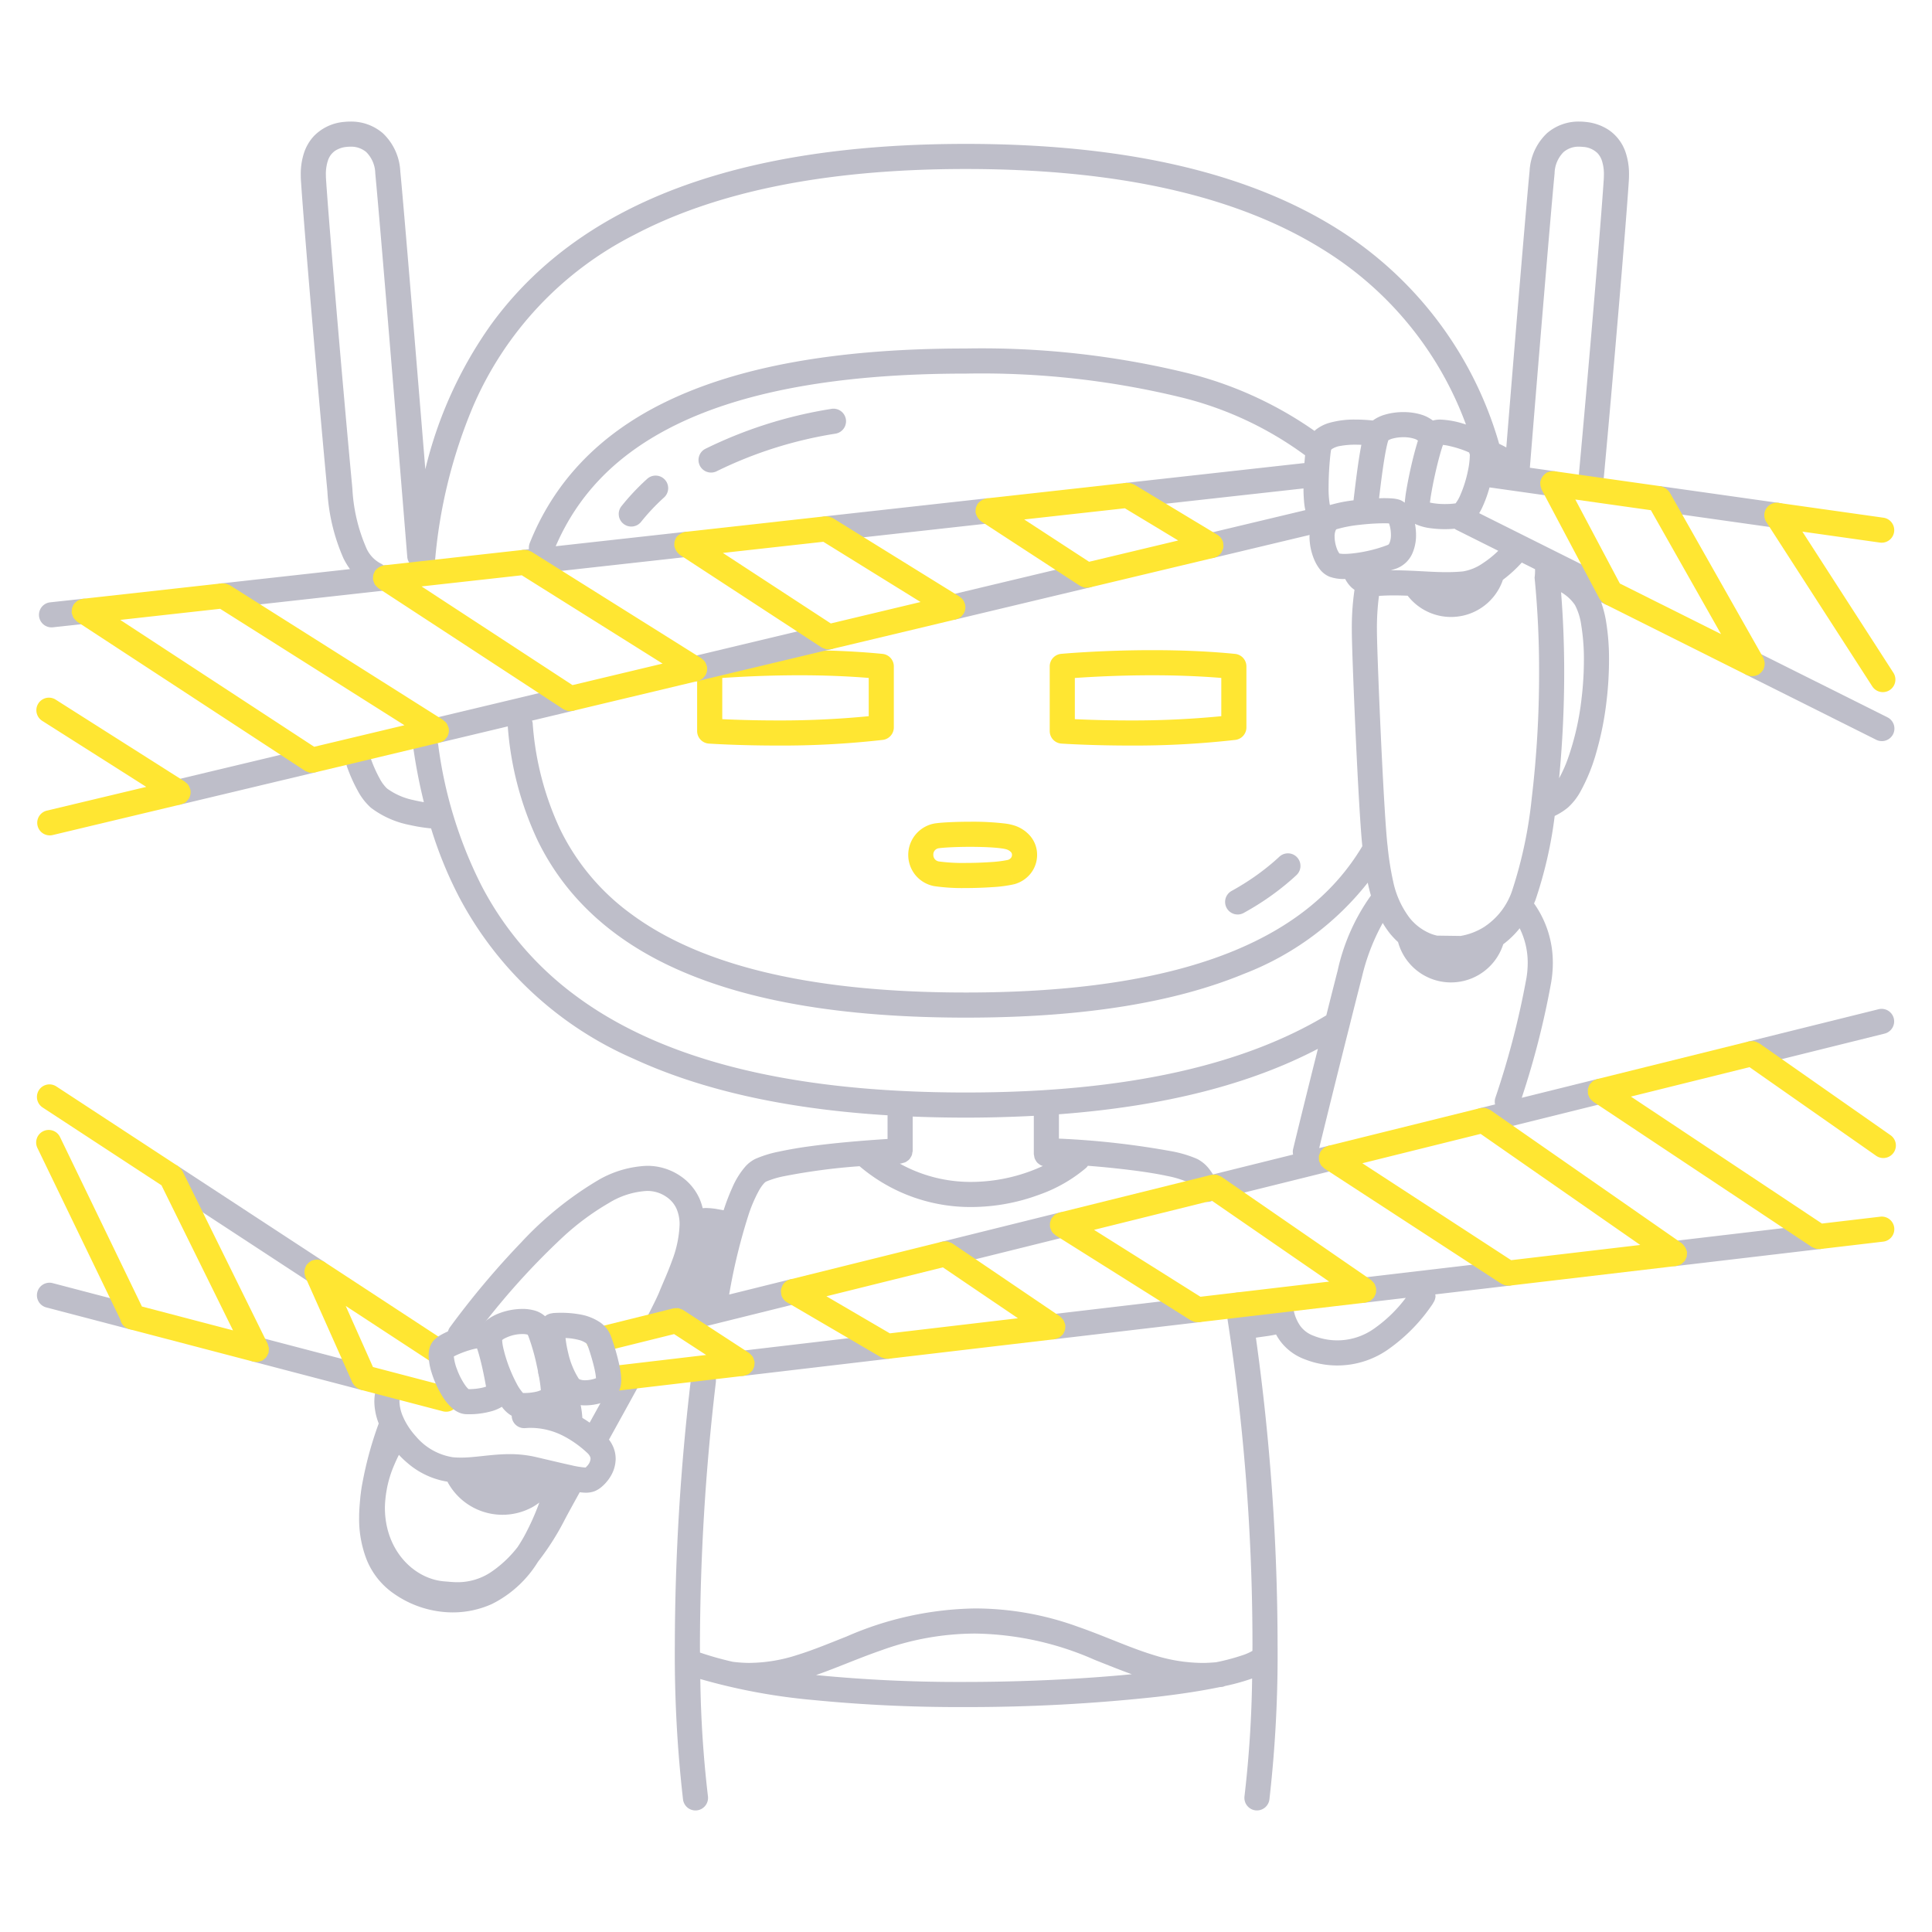 <svg xmlns="http://www.w3.org/2000/svg" width="200" height="200" fill="none"><path fill="#FFE632" d="M91.358 67.691c-2.911-.291-5.88-.387-8.547-.387-5.316 0-9.438.381-9.464.383a1.301 1.301 0 0 0-1.18 1.295v6.697a1.302 1.302 0 0 0 1.212 1.297c.02.001 2.994.203 7.084.203a92.32 92.32 0 0 0 10.924-.586 1.302 1.302 0 0 0 1.142-1.29v-6.318a1.301 1.301 0 0 0-1.17-1.294ZM75.5 74.481l-.732-.033v-4.264c1.566-.11 4.544-.28 8.044-.28 2.243 0 4.695.078 7.118.276v3.96a94.052 94.052 0 0 1-9.466.44 124.6 124.6 0 0 1-4.963-.1Z"/><path fill="#BEBEC9" d="m38.39 83.612-.002-.002-.003-.002.005.004Z"/><path fill="#BEBEC9" d="M166.567 13.474a5.203 5.203 0 0 0-2.408-.85 6.034 6.034 0 0 0-.675-.039 4.99 4.99 0 0 0-3.348 1.211 5.801 5.801 0 0 0-1.794 3.914c-.381 3.905-1.571 18.263-2.41 28.612a9.818 9.818 0 0 0-.74-.379 38.929 38.929 0 0 0-16.773-22.265c-8.919-5.592-21.367-8.781-38.433-8.782-10.217 0-18.772 1.142-25.914 3.258-10.71 3.165-18.247 8.56-23.26 15.475a43.182 43.182 0 0 0-6.782 14.948c-.848-10.385-2.19-26.68-2.593-30.864a5.792 5.792 0 0 0-1.803-3.92 5.018 5.018 0 0 0-3.356-1.208c-.223 0-.445.012-.667.036a4.924 4.924 0 0 0-3.115 1.463 4.722 4.722 0 0 0-1.016 1.72 7.005 7.005 0 0 0-.345 2.276c0 .215.007.436.022.664.325 4.945 1.818 22.396 2.732 32.073.13 2.405.693 4.768 1.663 6.973.193.394.42.77.677 1.124l-13.273 1.475a1.301 1.301 0 1 0 .288 2.584l16.8-1.867a1.3 1.3 0 0 0-.288-2.584l-.053.006a1.242 1.242 0 0 0-.247-.172 3.292 3.292 0 0 1-1.578-1.728 17.596 17.596 0 0 1-1.4-6.056c-.912-9.643-2.407-27.128-2.726-31.999a7.434 7.434 0 0 1-.017-.493c-.011-.486.058-.97.204-1.434.125-.416.386-.779.74-1.03a2.629 2.629 0 0 1 1.217-.41c.127-.014.254-.021.382-.021a2.422 2.422 0 0 1 1.637.558c.587.59.922 1.387.934 2.22.3 3.097 1.129 13.04 1.882 22.19a14286.65 14286.65 0 0 1 1.432 17.528c.027.263.137.511.312.709a1.291 1.291 0 0 0 2.545-.17 52.614 52.614 0 0 1 3.964-16.175 35.77 35.77 0 0 1 16.625-17.71c8.17-4.31 19.339-6.84 34.377-6.84 16.753 0 28.695 3.14 37.052 8.386a35.742 35.742 0 0 1 14.716 18.063c-.107-.033-.213-.068-.323-.1a9.027 9.027 0 0 0-2.329-.409 2.84 2.84 0 0 0-.691.077c-.025.006-.054.016-.08.024a3.764 3.764 0 0 0-1.084-.578 6.232 6.232 0 0 0-1.97-.298 6.776 6.776 0 0 0-1.885.257 3.995 3.995 0 0 0-1.278.614 16.826 16.826 0 0 0-1.781-.097 9.525 9.525 0 0 0-2.76.35 4.043 4.043 0 0 0-1.371.71c-.042.034-.08.077-.121.114a39.43 39.43 0 0 0-13.344-6.034 89.756 89.756 0 0 0-22.751-2.498c-13.763.002-23.799 1.992-31.064 5.523-7.264 3.522-11.714 8.656-14.093 14.645a1.267 1.267 0 0 0-.07.61l-.582.065a1.3 1.3 0 1 0 .287 2.584l16.769-1.863a1.3 1.3 0 1 0-.287-2.584l-13.421 1.491c2.227-5.138 6.06-9.447 12.535-12.61 6.75-3.289 16.41-5.264 29.926-5.261 7.435-.141 14.857.67 22.087 2.411a36.1 36.1 0 0 1 13.031 6.046c-.024.247-.047.512-.069.802l-18.44 2.049a1.298 1.298 0 0 0-1.138 1.434 1.3 1.3 0 0 0 1.425 1.15l18.057-2.006c-.004.578.029 1.156.096 1.73.025.177.057.347.097.517l-10.075 2.405a1.3 1.3 0 0 0 .604 2.529l9.904-2.365c-.002.057-.007.115-.007.172.005.808.167 1.607.478 2.352.145.356.337.692.57.998.263.354.616.63 1.022.8a4.385 4.385 0 0 0 1.577.24l.05-.003c.165.324.383.618.644.87.1.091.206.174.318.25a27.205 27.205 0 0 0-.278 4.023c0 .174.001.352.004.531.027 1.745.207 6.483.43 11.212.111 2.362.233 4.717.352 6.684.107 1.76.208 3.19.303 4.09-2.639 4.426-6.776 8.128-13.224 10.802-6.613 2.738-15.661 4.348-27.818 4.346-17.036.004-27.936-3.157-34.657-8.137a23.625 23.625 0 0 1-7.344-8.758 30.982 30.982 0 0 1-2.844-11.015 1.23 1.23 0 0 0-.07-.237l4.253-1.016a1.3 1.3 0 0 0-.604-2.529l-13.852 3.308a1.3 1.3 0 0 0-.962 1.566c.006.024.023.04.03.064-.016.002-.03-.004-.045-.002a1.302 1.302 0 0 0-1.101 1.472 56.547 56.547 0 0 0 1.088 5.579c-.315-.052-.68-.121-1.063-.214a7.043 7.043 0 0 1-2.749-1.202l-.005-.004a3.971 3.971 0 0 1-.755-1.025 13.895 13.895 0 0 1-.937-2.109 1.3 1.3 0 0 0-2.447.88c.303.866.678 1.706 1.122 2.51a6.325 6.325 0 0 0 1.344 1.734 9.714 9.714 0 0 0 4.055 1.799c.72.163 1.45.279 2.184.346a42.012 42.012 0 0 0 2.935 7.173 37.183 37.183 0 0 0 18.047 16.683c6.888 3.172 15.524 5.182 26.271 5.843v2.452c-2.91.185-5.62.43-7.878.735a42.168 42.168 0 0 0-3.403.581c-.829.162-1.638.414-2.412.75l-.003.001c-.397.2-.751.474-1.044.808a8.418 8.418 0 0 0-1.315 2.118c-.35.777-.656 1.573-.916 2.384l-.529-.093a7.777 7.777 0 0 0-1.273-.138 3.19 3.19 0 0 0-.366.021 5.87 5.87 0 0 0-.34-1.017 5.577 5.577 0 0 0-1.98-2.325 6.068 6.068 0 0 0-3.467-1.045c-1.824.08-3.598.616-5.16 1.56a35.804 35.804 0 0 0-7.831 6.358 87.463 87.463 0 0 0-7.367 8.767 1.3 1.3 0 1 0 2.088 1.549 75.322 75.322 0 0 1 9.62-10.892 26.88 26.88 0 0 1 4.747-3.506 8.394 8.394 0 0 1 3.903-1.236 3.45 3.45 0 0 1 2.005.595c.469.305.841.738 1.074 1.247.224.529.332 1.099.317 1.673a11.546 11.546 0 0 1-.784 3.712c-.445 1.245-.971 2.365-1.306 3.204l.001-.002c-.158.401-.588 1.29-1.17 2.417a1.297 1.297 0 0 0 .558 1.751 1.283 1.283 0 0 0 1.499-.244 1.282 1.282 0 0 0 1.183.328l12.117-3.007a1.287 1.287 0 0 0 .8-.591 1.296 1.296 0 0 0-.067-1.443 1.301 1.301 0 0 0-1.36-.489l-6.339 1.573a60.11 60.11 0 0 1 2-8.231c.286-.893.658-1.757 1.11-2.579.134-.239.293-.464.473-.671a.946.946 0 0 1 .243-.211 9.5 9.5 0 0 1 1.852-.557 64.724 64.724 0 0 1 7.82-1.036 17.696 17.696 0 0 0 11.572 4.226 20.357 20.357 0 0 0 7.018-1.273 15.376 15.376 0 0 0 4.861-2.778c.069-.066.131-.139.184-.219a98.12 98.12 0 0 1 4.919.507c1.295.171 2.43.36 3.34.558.662.125 1.31.316 1.933.572.137.088.255.202.349.335.248.329.463.682.64 1.053a1.303 1.303 0 0 0 1.744.583c.058-.038.113-.081.164-.128.101.008.204.003.304-.014l12.121-3.008a1.304 1.304 0 0 0 .942-1.574 1.3 1.3 0 0 0-1.568-.95l-.941.234a1772.93 1772.93 0 0 1 3.125-12.577 850.197 850.197 0 0 1 1.297-5.12l.002-.006a21.745 21.745 0 0 1 2.155-5.602c.23.396.49.774.776 1.131.25.302.521.586.811.85a5.679 5.679 0 0 0 10.886.224 9.364 9.364 0 0 0 1.702-1.655 7.99 7.99 0 0 1 .832 3.595 9.538 9.538 0 0 1-.125 1.519 87.356 87.356 0 0 1-3.233 12.464c-.064.213-.071.44-.019.657l-1.552.385a1.303 1.303 0 0 0-.94 1.573 1.299 1.299 0 0 0 1.567.95l12.121-3.009a1.297 1.297 0 0 0 .941-1.573 1.3 1.3 0 0 0-1.567-.95l-7.812 1.939a86.863 86.863 0 0 0 3.06-12.022 12.03 12.03 0 0 0 .159-1.933 10.563 10.563 0 0 0-1.944-6.164c.046-.112.097-.22.14-.336a43.786 43.786 0 0 0 1.998-8.724 6.61 6.61 0 0 0 1.356-.857 6.331 6.331 0 0 0 1.328-1.701 18.868 18.868 0 0 0 1.608-3.96 32.445 32.445 0 0 0 1.077-5.391 36.19 36.19 0 0 0 .254-4.201 24.027 24.027 0 0 0-.318-4.106 11.494 11.494 0 0 0-.496-1.905l.399.2a1.305 1.305 0 0 0 1.438-.178 1.312 1.312 0 0 0 .446-.892 1.29 1.29 0 0 0-.318-.946 1.285 1.285 0 0 0-.403-.31l-14.188-7.094a8.35 8.35 0 0 0 .277-.507 13.19 13.19 0 0 0 .793-2.161l6.358.898a1.299 1.299 0 0 0 .364-2.574l-2.539-.359-.006-.011c.003-.039.004-.068.008-.108l.002-.022c.839-10.394 2.15-26.246 2.548-30.318v-.001a3.22 3.22 0 0 1 .93-2.219 2.393 2.393 0 0 1 1.624-.557c.129 0 .258.008.386.022h.006a2.331 2.331 0 0 1 1.504.655c.205.224.359.49.451.78.146.463.215.947.204 1.432 0 .156-.005.322-.016.498-.298 4.642-1.669 20.728-2.578 30.574a1.293 1.293 0 0 0 1.175 1.416 1.302 1.302 0 0 0 1.414-1.177c.912-9.874 2.281-25.928 2.583-30.646.015-.227.022-.448.022-.665a7 7 0 0 0-.344-2.275 4.552 4.552 0 0 0-1.724-2.325Zm-15.066 33.127c.23.085.432.17.586.243.017.068.039.134.066.198.001.028.003.054.002.084a8.278 8.278 0 0 1-.186 1.561 12.63 12.63 0 0 1-.818 2.61 4.04 4.04 0 0 1-.445.78l-.027.032a7.788 7.788 0 0 1-1.08.07 7.408 7.408 0 0 1-1.572-.152c.035-.295.086-.654.155-1.044.188-1.084.481-2.422.77-3.51.143-.544.287-1.029.407-1.373l.016-.044c.151.016.325.041.522.082a11.6 11.6 0 0 1 1.604.463Zm7.408 12.322c.006.292-.01.584-.049.873a98.31 98.31 0 0 1 .466 9.812 108.74 108.74 0 0 1-.756 12.97 45.505 45.505 0 0 1-2.062 9.702 7.23 7.23 0 0 1-2.705 3.564h-.001c-.044.031-.088.065-.133.094a6.688 6.688 0 0 1-2.475.951l-2.424-.033a4.339 4.339 0 0 1-.668-.204 5.407 5.407 0 0 1-2.17-1.62 9.451 9.451 0 0 1-1.705-3.75 31.003 31.003 0 0 1-.584-3.697c-.089-.72-.206-2.29-.323-4.235-.353-5.846-.739-15.27-.778-17.778l-.003-.492c-.006-1.135.065-2.27.213-3.395.512-.03 1.013-.05 1.494-.05.502 0 .992.014 1.476.034a5.692 5.692 0 0 0 3.681 2.143h.004a5.674 5.674 0 0 0 6.175-3.791c.707-.531 1.36-1.129 1.952-1.785l1.375.687Zm-5.403-.62a5.016 5.016 0 0 1-2.062.849c-.573.056-1.138.077-1.71.077-1.671.002-3.417-.191-5.488-.193-.084 0-.178.008-.263.008.224-.076.462-.147.668-.23a2.93 2.93 0 0 0 1.574-1.57 4.67 4.67 0 0 0 .363-1.885 6.373 6.373 0 0 0-.111-1.136c.046.023.091.048.136.069.462.196.95.325 1.449.385a11.203 11.203 0 0 0 2.526.056c.034.03.069.057.105.082l4.407 2.203c-.488.48-1.022.91-1.594 1.285Zm-8.229-13.043c.385-.006.769.048 1.137.161.106.034.208.08.302.14l.048.038.002.002.002-.002c.005.008.012.012.017.019-.292.92-.597 2.122-.856 3.334a40.11 40.11 0 0 0-.378 2c-.063.405-.105.758-.135 1.089a1.81 1.81 0 0 0-.569-.316h-.003a3.431 3.431 0 0 0-.746-.128c-.248-.019-.52-.027-.818-.027-.165 0-.342.005-.521.01.11-.922.245-2.032.396-3.076.12-.833.251-1.624.378-2.21.062-.291.126-.533.175-.68l.012-.035c.146-.083.303-.145.466-.185a4.286 4.286 0 0 1 1.091-.134Zm-7.422 1.24a2.22 2.22 0 0 1 .921-.34 8.47 8.47 0 0 1 1.557-.126c.21 0 .408.006.596.015-.178.89-.334 1.957-.477 3.024-.132.99-.246 1.96-.336 2.719-.826.095-1.642.259-2.44.49a1.27 1.27 0 0 1-.034-.15 10.355 10.355 0 0 1-.106-1.715 32.264 32.264 0 0 1 .187-3.35c.029-.255.063-.459.073-.498l.059-.068Zm.039 6.867.061.185-.061-.185Zm.264 2.183c-.01-.226.029-.452.115-.662.066-.109.046-.077.093-.102.76-.22 1.539-.37 2.327-.449.858-.103 1.722-.16 2.587-.167.2 0 .369.006.51.014.033.085.06.171.082.26.076.299.115.606.116.915.009.284-.039.566-.14.832-.087.178-.12.186-.174.214-.725.281-1.473.501-2.236.658-.487.104-.98.181-1.475.232-.011.002-.02-.003-.03-.001l-.014.005c-.26.025-.507.042-.714.042a2.795 2.795 0 0 1-.551-.043 2.219 2.219 0 0 1-.292-.586 3.674 3.674 0 0 1-.204-1.162Zm-31.492 65.69a17.754 17.754 0 0 1-6.114 1.111 15.082 15.082 0 0 1-7.4-1.891c.057-.007.112-.016.17-.022.06-.015.12-.034.176-.057.086-.018.17-.045.25-.08a1.29 1.29 0 0 0 .199-.133.9.9 0 0 0 .326-.361 1.22 1.22 0 0 0 .12-.228c.024-.079.04-.159.048-.241.018-.063.031-.127.04-.192v-3.56a134.319 134.319 0 0 0 12.54-.076v3.966c.006.06.018.119.035.177.008.086.025.171.051.254.03.076.067.15.112.219a.943.943 0 0 0 .324.365c.063.053.132.098.204.137.066.031.136.055.206.074-.404.19-.834.371-1.287.538Zm18.901.338a6.983 6.983 0 0 0-.378-.545 3.695 3.695 0 0 0-1.255-1.059l-.009-.004a12.132 12.132 0 0 0-2.499-.765 85.598 85.598 0 0 0-11.806-1.336v-2.521c11.131-.835 19.921-3.171 26.809-6.775-.819 3.266-1.753 7.014-2.567 10.376a1.275 1.275 0 0 0 0 .57l-8.295 2.059Zm12.899-21.073c-.197.758-.623 2.436-1.168 4.605-8.383 5.033-20.404 7.987-37.312 7.985-19.155.002-32.047-3.775-40.478-10.081a33.182 33.182 0 0 1-9.645-11.296 44.986 44.986 0 0 1-4.5-14.628 1.24 1.24 0 0 0-.069-.194c.06.002.119 0 .178-.007l7.093-1.693A33.466 33.466 0 0 0 55.65 86.99c2.682 5.518 7.31 10.175 14.475 13.365 7.169 3.198 16.855 4.988 29.862 4.99 12.382-.001 21.755-1.626 28.812-4.543a30.04 30.04 0 0 0 12.787-9.426c.093.434.2.877.333 1.329a21.081 21.081 0 0 0-3.452 7.8Zm25.263-28.251-.001.002a28.095 28.095 0 0 1-1.429 6.297 13.716 13.716 0 0 1-.902 2.011c.34-3.48.528-7.217.528-10.956 0-2.82-.108-5.622-.324-8.302.024.015.051.026.075.041a4.364 4.364 0 0 1 1.368 1.292c.33.645.548 1.342.643 2.06.196 1.21.289 2.432.278 3.656a33.648 33.648 0 0 1-.236 3.899Z"/><path fill="#BEBEC9" d="m164.155 12.623.004.001h.003l-.007-.001ZM162.299 83.608h-.001l-.001.001.002-.001ZM133.457 91.262l-.001.001h.001ZM134.274 88.751a1.287 1.287 0 0 0-.906-.412 1.298 1.298 0 0 0-.931.35c-.216.201-.44.401-.672.6h-.001a24.864 24.864 0 0 1-3.462 2.476c-.267.16-.541.317-.823.473a1.3 1.3 0 0 0 1.262 2.273c.302-.167.599-.338.892-.512 1.351-.801 2.63-1.717 3.824-2.737.256-.219.508-.444.755-.674a1.301 1.301 0 0 0 .062-1.837ZM85.999 42.338a45.639 45.639 0 0 0-13.01 4.139 1.3 1.3 0 0 0 1.19 2.311 43.074 43.074 0 0 1 12.272-3.89 1.301 1.301 0 1 0-.452-2.56ZM68.707 51.53a1.301 1.301 0 1 0-1.748-1.925 23.974 23.974 0 0 0-2.614 2.78 1.3 1.3 0 1 0 2.031 1.623c.71-.887 1.49-1.716 2.331-2.479ZM65.5 141.867a1.31 1.31 0 0 0-.989-.107 1.3 1.3 0 0 0-.775.623c-.88 1.606-1.803 3.277-2.695 4.888a12.99 12.99 0 0 0-.756-.492 9.565 9.565 0 0 0-2.291-5.654 1.3 1.3 0 0 0-1.95 1.721 6.522 6.522 0 0 1 1.408 2.707 9.75 9.75 0 0 0-1.448-.264 6.42 6.42 0 0 0-1.513-.923 1.309 1.309 0 0 0-.502-.101h-.01a1.306 1.306 0 0 0-.919.381 1.302 1.302 0 0 0-.38.919c.003.309.119.606.324.836-.018.084-.028.17-.029.255a1.297 1.297 0 0 0 .904 1.127c.163.052.334.07.504.056.2-.018.398-.026.592-.026a7.458 7.458 0 0 1 3.544.941l.012.006.027.013c.797.443 1.538.981 2.204 1.604.13.11.237.245.315.397a.546.546 0 0 1 .056.24c-.02.234-.112.456-.263.636a1.712 1.712 0 0 1-.25.268l-.004.004a9.3 9.3 0 0 1-1.51-.25 49.792 49.792 0 0 1-.668-.148l-.002-.001h-.002c-.762-.174-1.724-.402-2.936-.686a11.95 11.95 0 0 0-2.75-.306c-1.95.008-3.577.368-5.053.359-.279 0-.553-.011-.825-.037a6.277 6.277 0 0 1-3.81-2.154 7.595 7.595 0 0 1-1.27-1.885c-.01-.023-.017-.046-.028-.068a4.191 4.191 0 0 1-.41-1.658l.002-.113v-.003c.01-.199.046-.397.11-.586a1.3 1.3 0 1 0-2.47-.813 4.79 4.79 0 0 0-.237 1.281l-.006.234c.013.778.167 1.547.454 2.269a37.856 37.856 0 0 0-1.7 6.227c-.048.24-.084.477-.118.714-.01.062-.017.125-.025.187-.03.239-.06.477-.077.712-.062.62-.107 1.239-.108 1.852a11.622 11.622 0 0 0 .757 4.35 7.8 7.8 0 0 0 2.778 3.531 10.668 10.668 0 0 0 6.14 1.985 9.867 9.867 0 0 0 4.062-.864 11.74 11.74 0 0 0 4.779-4.38 27.068 27.068 0 0 0 2.717-4.251l.004-.009c.277-.537.855-1.585 1.6-2.935.207.027.415.043.624.047.31.005.619-.046.91-.153l.003-.001c.276-.113.53-.272.753-.469.372-.319.687-.698.933-1.122a3.538 3.538 0 0 0 .496-1.764 3.15 3.15 0 0 0-.301-1.341 3.562 3.562 0 0 0-.392-.644c.978-1.765 2.002-3.618 2.976-5.397a1.3 1.3 0 0 0-.516-1.765Zm-19.176 11.518c.015.029.027.062.042.09l.008.014a6.45 6.45 0 0 0 6.388 3.277 6.446 6.446 0 0 0 2.4-.775c.232-.134.456-.284.67-.448a25.749 25.749 0 0 1-1.562 3.475 17.78 17.78 0 0 1-.688 1.134 12.011 12.011 0 0 1-2.597 2.484 6.208 6.208 0 0 1-3.614 1.153c-.482 0-.893-.049-1.296-.08h-.006c-3.173-.212-6.218-3.183-6.224-7.615 0-.229.015-.466.032-.703.021-.205.038-.409.067-.617l.008-.058c.03-.221.073-.445.11-.668.116-.578.273-1.148.471-1.703.223-.593.477-1.173.761-1.739.31.33.64.641.989.929a8.34 8.34 0 0 0 4.04 1.85ZM138.466 100.505l.001-.005-.001.005ZM149.408 101.643l-.005-.001-.004-.001.009.002Z"/><path fill="#BEBEC9" d="M55.163 155.991h-.002v.001l.002-.001ZM18.735 83.273l13.848-3.306a1.3 1.3 0 1 0-.604-2.53l-13.848 3.307a1.3 1.3 0 0 0 .604 2.53ZM5.474 64.938l3.376-.366a1.3 1.3 0 1 0-.28-2.585l-3.376.366a1.3 1.3 0 1 0 .28 2.585ZM70.641 69.544a1.3 1.3 0 0 0 1.566.962l13.857-3.308a1.3 1.3 0 1 0-.604-2.53l-13.856 3.31a1.3 1.3 0 0 0-.963 1.566ZM97.373 63.16a1.3 1.3 0 0 0 1.566.963l13.865-3.31a1.3 1.3 0 0 0-.604-2.53l-13.865 3.311a1.3 1.3 0 0 0-.962 1.567ZM102.134 51.59l-16.742 1.861a1.3 1.3 0 0 0 .287 2.584l16.742-1.86a1.301 1.301 0 0 0-.287-2.584ZM180.232 68.131a1.304 1.304 0 0 0 .181 1.433c.112.13.248.235.4.311l13.396 6.698a1.3 1.3 0 1 0 1.163-2.325l-13.396-6.698a1.305 1.305 0 0 0-1.433.18 1.294 1.294 0 0 0-.311.401ZM185.357 53.547a1.31 1.31 0 0 0-.248-.964 1.304 1.304 0 0 0-.857-.505l-12.355-1.747a1.3 1.3 0 0 0-.363 2.575l12.354 1.746a1.302 1.302 0 0 0 1.469-1.105ZM109.664 125.525l-12.12 3.009a1.301 1.301 0 0 0-.94 1.572 1.3 1.3 0 0 0 1.566.951l12.12-3.008a1.3 1.3 0 0 0-.626-2.524ZM33.89 132.391a1.297 1.297 0 0 0-.376-1.799l-15.079-9.873a1.303 1.303 0 0 0-1.793.38 1.301 1.301 0 0 0 .37 1.796l15.077 9.872c.143.093.303.158.47.19a1.312 1.312 0 0 0 .975-.204c.14-.096.262-.219.355-.362ZM194.477 104.473l-13.421 3.331a1.302 1.302 0 0 0-.941 1.573 1.305 1.305 0 0 0 1.568.951l13.421-3.332a1.303 1.303 0 0 0 .94-1.573 1.299 1.299 0 0 0-1.567-.95ZM38.933 142.942a1.301 1.301 0 0 0-.929-1.587l-11.127-2.914a1.29 1.29 0 0 0-1.366.472 1.299 1.299 0 0 0 .707 2.043l11.128 2.914a1.297 1.297 0 0 0 1.587-.928ZM14.046 135.08l-8.594-2.251a1.302 1.302 0 0 0-1.587.929 1.298 1.298 0 0 0 .928 1.586l8.595 2.251a1.297 1.297 0 0 0 1.587-.928 1.298 1.298 0 0 0-.929-1.587ZM91.987 140.66a1.3 1.3 0 1 0-.304-2.582l-15.013 1.768a1.298 1.298 0 0 0-1.139 1.443 1.3 1.3 0 0 0 1.444 1.139l15.012-1.768ZM188.135 126.718l-14.936 1.76c-.17.018-.335.071-.485.154a1.287 1.287 0 0 0-.622.782 1.3 1.3 0 0 0 1.411 1.646l14.936-1.76c.17-.018.335-.071.485-.154a1.287 1.287 0 0 0 .622-.782 1.3 1.3 0 0 0-1.411-1.646ZM107.705 137.5a1.29 1.29 0 0 0 .486.869 1.299 1.299 0 0 0 .957.27l14.969-1.763a1.305 1.305 0 0 0 .874-.483 1.293 1.293 0 0 0 .116-1.446 1.305 1.305 0 0 0-1.294-.653l-14.969 1.763a1.29 1.29 0 0 0-.868.486 1.301 1.301 0 0 0-.271.957Z"/><path fill="#BEBEC9" d="m155.969 130.507-14.948 1.76a1.306 1.306 0 0 0-.869.486 1.286 1.286 0 0 0-.27.957 1.306 1.306 0 0 0 .485.869 1.308 1.308 0 0 0 .958.27l4.2-.494a14.287 14.287 0 0 1-3.13 3.075 6.585 6.585 0 0 1-6.41.85 2.938 2.938 0 0 1-1.374-1.012 4.217 4.217 0 0 1-.694-1.654 1.27 1.27 0 0 0-.106-.242c-.016-.084-.028-.16-.047-.251a1.296 1.296 0 0 0-1.544-.996 1.297 1.297 0 0 0-.997 1.545c-.412.072-.93.136-1.43.209l-.06-.293a1.266 1.266 0 0 0-.267-.542l-.026-.16a1.3 1.3 0 1 0-2.562.443 221.534 221.534 0 0 1 2.777 34.934c0 .214-.003.423-.003.635a5.126 5.126 0 0 1-.915.415 22.08 22.08 0 0 1-2.838.762c-.485.045-.96.073-1.42.073a17.061 17.061 0 0 1-5.076-.825c-2.474-.751-4.977-1.936-7.923-2.959a31.18 31.18 0 0 0-10.536-1.856 34.37 34.37 0 0 0-13.317 2.909c-1.8.711-3.462 1.403-5.09 1.905a16.389 16.389 0 0 1-4.919.823c-.59 0-1.181-.039-1.768-.116a33.72 33.72 0 0 1-3.388-.954c0-.268-.004-.533-.004-.803.023-9.087.573-18.165 1.648-27.188a1.3 1.3 0 0 0-2.581-.313 237.344 237.344 0 0 0-1.667 27.501 131.52 131.52 0 0 0 .848 16.009 1.299 1.299 0 0 0 2.317.633c.212-.272.306-.617.263-.959-.474-4.03-.738-8.082-.791-12.14a62.299 62.299 0 0 0 11.749 2.178 154.04 154.04 0 0 0 15.548.724c6.696.016 13.388-.34 20.045-1.067 2.458-.287 4.614-.623 6.421-.998.093-.009.183-.013.277-.024.099-.02.196-.051.288-.094.085-.019.183-.036.266-.056a21.765 21.765 0 0 0 2.53-.719 117.822 117.822 0 0 1-.79 12.196 1.304 1.304 0 0 0 1.127 1.453 1.303 1.303 0 0 0 1.453-1.127c.606-5.317.889-10.666.846-16.018a231.326 231.326 0 0 0-2.245-31.784c.402-.063.924-.128 1.424-.205.224-.036.444-.078.663-.126.127.234.27.458.427.673a5.563 5.563 0 0 0 2.542 1.893 9.167 9.167 0 0 0 8.793-1.134 17.997 17.997 0 0 0 4.504-4.68l-.013-.009c.16-.212.249-.468.255-.733a1.224 1.224 0 0 0-.032-.16l7.7-.907a1.299 1.299 0 1 0-.304-2.582Zm-71.457 42.898-.033-.004c2.254-.79 4.44-1.764 6.817-2.583a28.624 28.624 0 0 1 9.648-1.712c4.273.063 8.49.991 12.394 2.729 1.283.506 2.542 1.023 3.829 1.48-5.118.498-11.218.801-17.375.8a151.372 151.372 0 0 1-15.28-.71Z"/><path fill="#FFE632" d="M109.847 67.688a1.3 1.3 0 0 0-1.18 1.294v6.697a1.3 1.3 0 0 0 1.212 1.297c.02.001 2.994.203 7.084.203 3.649.021 7.297-.175 10.923-.586a1.302 1.302 0 0 0 1.142-1.29v-6.318a1.302 1.302 0 0 0-1.171-1.294c-2.911-.291-5.879-.387-8.547-.387-5.315 0-9.437.381-9.463.383ZM112 74.48c-.271-.01-.513-.022-.733-.032v-4.264a117.6 117.6 0 0 1 8.043-.28c2.243 0 4.695.078 7.118.276v3.96a94.077 94.077 0 0 1-9.465.44c-2.002 0-3.735-.05-4.963-.1ZM96.767 85.243a3.305 3.305 0 0 0-1.96 5.397 3.296 3.296 0 0 0 1.925 1.096 20.28 20.28 0 0 0 3.194.195c.951 0 1.941-.034 2.818-.096a13.825 13.825 0 0 0 2.204-.29l-.321-1.26.323 1.26a3.256 3.256 0 0 0 1.697-1.065 3.099 3.099 0 0 0 .714-1.987 3.005 3.005 0 0 0-.736-1.98 3.637 3.637 0 0 0-1.571-1.04 5.248 5.248 0 0 0-.946-.213 28 28 0 0 0-3.671-.195 45.7 45.7 0 0 0-2.094.047c-.635.03-1.164.07-1.576.131Zm3.67 2.422c.832 0 1.681.023 2.383.074.35.025.664.057.911.094.158.02.315.051.468.096.174.053.331.15.457.282a.395.395 0 0 1 .105.282.483.483 0 0 1-.114.325.653.653 0 0 1-.342.208c-.576.114-1.159.186-1.745.216a38.49 38.49 0 0 1-2.635.089c-.914.017-1.829-.035-2.736-.155a.674.674 0 0 1-.57-.683.648.648 0 0 1 .535-.679c.24-.036.73-.078 1.311-.105a43.119 43.119 0 0 1 1.972-.044ZM59.323 73.582l12.884-3.076a1.21 1.21 0 0 0 .124-.057.969.969 0 0 0 .58-.417c.034-.031.066-.064.096-.1l.002-.005a1.29 1.29 0 0 0 .16-.981v-.006a1.222 1.222 0 0 0-.057-.124.97.97 0 0 0-.416-.58 1.206 1.206 0 0 0-.1-.096L55.011 57.11a1.229 1.229 0 0 0-.155-.058.983.983 0 0 0-.515-.118 1.235 1.235 0 0 0-.164-.015l-14.421 1.603c-.021.002-.038.015-.059.019a1.522 1.522 0 0 0-.843.518c-.012.017-.031.026-.043.043a1.229 1.229 0 0 0-.064.163.93.93 0 0 0-.124.519c-.01.057-.015.115-.016.174.003.02.016.037.02.058.017.09.045.176.082.26.038.152.123.289.241.392.058.07.123.134.194.191.017.012.026.031.044.043L58.31 73.406c.005.003.012.003.017.007.099.055.204.097.314.125.098.06.216.08.328.057.112.01.225.006.336-.012h.018ZM43.64 60.706l10.374-1.153 14.577 9.144-9.326 2.226L43.64 60.706ZM7.437 63.482c.018.089.046.176.083.26.023.073.054.145.09.214.104.133.22.256.345.369.017.012.025.031.043.043L31.57 79.79c.005.004.011.003.017.007.097.055.202.096.31.124.1.06.218.081.331.058.112.01.226.007.337-.012h.018l12.889-3.078c.048-.018.094-.04.14-.064a.924.924 0 0 0 .55-.394c.038-.035.074-.072.107-.112l.003-.007a1.278 1.278 0 0 0 .163-.98v-.009a1.213 1.213 0 0 0-.065-.138.927.927 0 0 0-.394-.552 1.235 1.235 0 0 0-.112-.107l-22.07-13.944a1.221 1.221 0 0 0-.156-.06.973.973 0 0 0-.516-.119 1.213 1.213 0 0 0-.166-.014l-14.39 1.599c-.02.002-.037.015-.058.018-.09.019-.176.047-.26.084a1.3 1.3 0 0 0-.214.09 1.28 1.28 0 0 0-.177.15 1.28 1.28 0 0 0-.192.195c-.012.017-.031.025-.043.043a1.21 1.21 0 0 0-.065.162.928.928 0 0 0-.124.52 1.22 1.22 0 0 0-.015.173c.002.021.015.038.019.059Zm15.353-.459 19.078 12.054-9.344 2.23-20.076-13.135 10.342-1.149ZM69.816 56.55c.074.331.256.628.518.843.017.013.026.032.044.044l14.673 9.585c.005.003.011.003.016.006a1.3 1.3 0 0 0 .315.125c.097.06.214.08.326.057.112.01.226.007.338-.012h.018l12.87-3.073.005-.002c.027-.006.046-.025.073-.033.277-.068.518-.241.67-.483.018-.024.044-.038.06-.063v-.003c.181-.293.238-.646.16-.982v-.002c-.007-.027-.026-.047-.035-.073a1.104 1.104 0 0 0-.482-.67c-.024-.018-.038-.044-.064-.06L86.22 53.638a1.21 1.21 0 0 0-.152-.056 1.002 1.002 0 0 0-.515-.117 1.211 1.211 0 0 0-.161-.014l-14.447 1.605c-.02.003-.037.016-.058.019-.331.074-.628.256-.843.518-.013.017-.032.026-.043.044a1.227 1.227 0 0 0-.065.162.93.93 0 0 0-.124.52c-.009.057-.014.115-.015.173.002.021.015.037.019.058Zm15.416-.465 10.066 6.235-9.294 2.219-11.172-7.299 10.4-1.155ZM101.004 53.086c.074.33.257.627.519.842.017.013.026.032.044.044l10.225 6.665c.005.004.011.004.016.007.1.056.208.099.319.127a.442.442 0 0 0 .318.054c.114.011.229.008.342-.012h.017l12.856-3.07.005-.002a1.294 1.294 0 0 0 .803-.587l.003-.004c.017-.04.032-.081.045-.123a.984.984 0 0 0 .111-.722c.001-.043 0-.086-.004-.128l-.002-.005a1.306 1.306 0 0 0-.587-.803l-.004-.003-8.62-5.203a1.25 1.25 0 0 0-.147-.053 1.038 1.038 0 0 0-.513-.112 1.23 1.23 0 0 0-.155-.014l-14.461 1.607c-.022.002-.038.015-.059.019a1.519 1.519 0 0 0-.843.519c-.013.017-.032.026-.044.044a1.315 1.315 0 0 0-.064.161.925.925 0 0 0-.123.52 1.256 1.256 0 0 0-.016.172c.003.022.016.038.019.06Zm15.44-.47 5.525 3.335-9.225 2.203-6.719-4.38 10.419-1.157ZM4.368 74.62l10.773 6.838L4.82 83.923a1.3 1.3 0 0 0 .604 2.528l13.311-3.178c.05-.019.1-.042.147-.067a.907.907 0 0 0 .537-.384c.04-.036.077-.075.112-.116l.003-.01a1.3 1.3 0 0 0 .172-.446c.001-.009.008-.017.01-.027v-.011a1.3 1.3 0 0 0-.018-.496v-.01a1.225 1.225 0 0 0-.067-.144.91.91 0 0 0-.384-.539 1.229 1.229 0 0 0-.117-.112L5.762 72.425a1.3 1.3 0 1 0-1.394 2.195ZM78.095 140.93a1.266 1.266 0 0 0-.085-.26.747.747 0 0 0-.241-.389 1.278 1.278 0 0 0-.196-.192c-.016-.012-.024-.03-.041-.041l-6.805-4.432c-.006-.004-.014-.004-.02-.008a1.298 1.298 0 0 0-.295-.117.524.524 0 0 0-.37-.062 1.282 1.282 0 0 0-.315.014c-.007.002-.015-.001-.022.001l-8.044 1.996a1.303 1.303 0 0 0-.94 1.573 1.3 1.3 0 0 0 1.566.951l7.495-1.86 3.321 2.162-9.948 1.172a1.297 1.297 0 0 0-1.139 1.443 1.3 1.3 0 0 0 1.443 1.139l13.516-1.592c.02-.002.035-.015.055-.018a1.25 1.25 0 0 0 .26-.085.75.75 0 0 0 .389-.241c.07-.058.135-.124.192-.196.012-.016.03-.024.04-.041.026-.053.048-.108.066-.164a.917.917 0 0 0 .122-.521c.01-.059.014-.118.015-.177-.003-.02-.015-.036-.019-.055ZM46.514 143.584l-7.906-2.071-2.818-6.323 8.784 5.751a1.298 1.298 0 0 0 1.802-.374 1.299 1.299 0 0 0-.378-1.801l-12.484-8.174a1.123 1.123 0 0 0-.124-.05 1.27 1.27 0 0 0-.728-.137c-.088.01-.175.029-.259.058a1.156 1.156 0 0 0-.13.029c-.034.015-.056.045-.088.062-.15.089-.283.202-.394.336-.023.029-.056.046-.076.077a1.21 1.21 0 0 0-.05.124 1.257 1.257 0 0 0-.08.987c.008.044.018.088.03.13l4.873 10.934c.01.022.03.036.04.057.172.294.438.519.755.64.023.008.04.025.063.031l8.51 2.229a1.302 1.302 0 0 0 1.587-.928 1.3 1.3 0 0 0-.929-1.587Z"/><path fill="#BEBEC9" d="M64.168 141.57a23.091 23.091 0 0 0-.922-3.248 3.08 3.08 0 0 0-1.13-1.437 5.382 5.382 0 0 0-2.163-.831 10.774 10.774 0 0 0-1.872-.155c-.52 0-.868.032-.898.035l.002.015c-.253.02-.496.109-.701.258-.022.019-.035.034-.054.052a2.76 2.76 0 0 0-1.149-.611 4.58 4.58 0 0 0-1.205-.149 6.86 6.86 0 0 0-2.452.471c-.392.151-.763.35-1.104.595a3.498 3.498 0 0 0-.46.405c-.104-.012-.217-.032-.313-.032a5.706 5.706 0 0 0-1.3.183 12.8 12.8 0 0 0-1.954.653 8.53 8.53 0 0 0-.846.414 3.018 3.018 0 0 0-.758.579v.001a1.974 1.974 0 0 0-.43.821c-.06.24-.09.486-.087.734.017.603.121 1.201.31 1.774a10.4 10.4 0 0 0 1.206 2.592c.249.389.547.743.887 1.055.183.164.386.305.605.418.263.137.552.217.848.234a8.68 8.68 0 0 0 2.78-.341c.332-.103.65-.246.949-.425.053.068.1.145.157.21.184.218.394.411.627.576.296.212.643.34 1.006.371.17.011.344.017.523.017a7.466 7.466 0 0 0 2.458-.39 3.388 3.388 0 0 0 1.178-.69c.202-.188.368-.411.49-.659.028-.057.042-.123.065-.184.203.144.424.262.656.352.468.172.963.257 1.462.251a5.895 5.895 0 0 0 1.758-.28 4.75 4.75 0 0 0 .742-.303c.25-.123.479-.284.68-.477.236-.241.4-.542.474-.871.053-.23.079-.465.076-.701a7.095 7.095 0 0 0-.141-1.282Zm-15.595 2.234-.068-.001a2.442 2.442 0 0 1-.355-.411 7.417 7.417 0 0 1-.837-1.63 5.126 5.126 0 0 1-.333-1.339c.074-.042.161-.088.261-.134.455-.211.924-.388 1.405-.53.241-.073.486-.133.735-.177.109.304.23.725.352 1.205l.02.083.01.035c.064.255.126.517.184.782.145.657.273 1.319.369 1.858a3.675 3.675 0 0 1-.505.133 6.426 6.426 0 0 1-1.237.126Zm5.697.4c-.047 0-.088-.003-.132-.004a4.726 4.726 0 0 1-.636-.937 15.363 15.363 0 0 1-1.25-3.117l-.062-.236c-.035-.139-.072-.28-.099-.406a4.422 4.422 0 0 1-.108-.782c.044-.04.092-.076.143-.108a4.038 4.038 0 0 1 1.95-.515c.175-.003.35.016.52.056l.032.012c.024.051.053.114.084.191.35.959.631 1.943.842 2.942.13.58.241 1.159.32 1.667.058.361.096.686.115.939a2.384 2.384 0 0 1-.527.173 5.621 5.621 0 0 1-1.192.125Zm6.308-1.32c-.18.005-.36-.022-.53-.079-.112-.045-.126-.07-.143-.091a8.44 8.44 0 0 1-1.076-2.62c-.13-.521-.227-1.05-.287-1.584.477.017.95.087 1.413.208.233.06.455.157.657.288.087.052.156.13.197.223.106.281.346.99.547 1.731.1.371.193.753.257 1.092.04.205.068.413.084.621a3.34 3.34 0 0 1-1.118.211Z"/><path fill="#FFE632" d="M27.83 139.568a1.252 1.252 0 0 0-.07-.266 1.255 1.255 0 0 0-.047-.179l-8.823-17.891c-.013-.026-.037-.041-.052-.066a1.916 1.916 0 0 0-.342-.387c-.023-.018-.036-.043-.06-.059l-12.602-8.251a1.297 1.297 0 0 0-1.8.375 1.305 1.305 0 0 0 .014 1.444c.096.141.22.262.362.356l12.305 8.056 7.406 15.019-9.43-2.47-8.48-17.549a1.298 1.298 0 0 0-1.732-.599 1.298 1.298 0 0 0-.608 1.73l8.585 17.767a1.296 1.296 0 0 0 .931.997l12.83 3.361c.062.008.123.011.185.01.182.04.371.021.541-.055.061-.011.12-.027.179-.047.014-.007.022-.02.036-.028.08-.049.155-.106.222-.171a.689.689 0 0 0 .281-.345c.05-.079.092-.163.123-.251.005-.015.017-.026.02-.042.009-.061.012-.122.011-.184.015-.091.02-.183.016-.275ZM110.272 137.38c.01-.061.015-.122.015-.184-.002-.016-.012-.028-.014-.044a3.863 3.863 0 0 0-.172-.476 1.327 1.327 0 0 0-.147-.171 1.323 1.323 0 0 0-.196-.2c-.013-.009-.019-.024-.032-.033l-11.14-7.553c-.01-.006-.022-.007-.032-.013a1.293 1.293 0 0 0-.267-.112.629.629 0 0 0-.419-.075 1.345 1.345 0 0 0-.29.013c-.012.003-.023-.001-.035.002l-15.721 3.903-.008.003a1.281 1.281 0 0 0-.796.596l-.005.006c-.02.048-.037.098-.051.148a.92.92 0 0 0-.096.665c0 .052.002.104.007.156l.004.008a1.268 1.268 0 0 0 .595.796l.007.005 9.7 5.671c.047.02.095.036.143.05.16.077.336.114.513.107.05.007.101.011.152.012l17.161-2.021c.016-.002.029-.012.045-.014.162-.047.32-.104.475-.172.061-.044.119-.093.171-.147.074-.058.141-.123.2-.196.009-.013.024-.019.033-.032.028-.055.052-.112.071-.17a.876.876 0 0 0 .129-.528Zm-18.157.647-6.564-3.837 12.056-2.993 7.77 5.268-13.262 1.562ZM142.449 133.592c.01-.062.015-.124.015-.186-.001-.014-.01-.025-.013-.039a1.273 1.273 0 0 0-.088-.27.671.671 0 0 0-.226-.376 1.261 1.261 0 0 0-.197-.203c-.011-.009-.017-.022-.029-.03l-15.478-10.673c-.012-.007-.025-.008-.037-.015a1.253 1.253 0 0 0-.261-.112.655.655 0 0 0-.429-.078 1.236 1.236 0 0 0-.285.012c-.013.003-.026-.001-.039.002l-15.718 3.901a1.238 1.238 0 0 0-.156.074.883.883 0 0 0-.513.372c-.042.038-.082.08-.118.124l-.005.012a1.304 1.304 0 0 0-.141.371c-.008.036-.032.068-.037.103-.006.036.006.073.003.11-.014.132-.008.266.018.397v.012c.021.054.046.106.074.156a.876.876 0 0 0 .371.512c.039.043.08.083.125.119l13.988 8.798c.051.024.104.044.158.06a.955.955 0 0 0 .518.117c.056.009.112.013.168.014l17.208-2.027c.015-.002.026-.011.04-.013.093-.019.183-.049.27-.088a.665.665 0 0 0 .375-.227 1.26 1.26 0 0 0 .204-.196c.008-.012.021-.017.03-.029.028-.055.053-.113.073-.172a.86.86 0 0 0 .132-.532Zm-18.18.648-11.014-6.927 12.184-3.024 12.157 8.381-13.327 1.57ZM174.627 129.804c.01-.062.015-.125.015-.188-.001-.013-.01-.023-.012-.036a1.604 1.604 0 0 0-.509-.85c-.011-.008-.016-.021-.027-.029l-19.819-13.793c-.013-.008-.027-.009-.04-.017a1.316 1.316 0 0 0-.258-.112.674.674 0 0 0-.433-.08 1.276 1.276 0 0 0-.283.013c-.014.003-.028-.002-.042.002l-15.717 3.901a1.185 1.185 0 0 0-.169.08.845.845 0 0 0-.474.337 1.303 1.303 0 0 0-.133.135c-.004.007-.004.015-.009.022-.05.092-.089.191-.116.293a.52.52 0 0 0-.062.37c-.009.105-.004.211.014.315.001.008-.001.015.001.023.022.058.049.115.08.169a.84.84 0 0 0 .337.474c.041.048.086.092.135.133l18.305 11.921c.054.026.109.047.165.065a.912.912 0 0 0 .521.122c.058.009.117.014.176.015l17.23-2.03c.014-.001.024-.01.037-.012.094-.019.185-.049.271-.088a.652.652 0 0 0 .373-.224 1.28 1.28 0 0 0 .206-.197c.008-.011.021-.016.028-.027.03-.056.055-.113.075-.173a.86.86 0 0 0 .134-.534Zm-18.191.648-15.407-10.033 12.244-3.04 16.523 11.499-13.36 1.574ZM194.638 125.952l-6.029.71-19.778-13.144 12.278-3.048 13.105 9.174a1.296 1.296 0 0 0 1.444.031 1.298 1.298 0 0 0 .047-2.161l-13.59-9.513c-.012-.009-.028-.009-.041-.018a1.325 1.325 0 0 0-.256-.112.678.678 0 0 0-.436-.081 1.32 1.32 0 0 0-.281.012c-.015.003-.03-.001-.045.002l-15.715 3.901a1.18 1.18 0 0 0-.172.082.839.839 0 0 0-.463.326 1.14 1.14 0 0 0-.135.134c-.006.009-.006.019-.011.027-.048.087-.086.18-.113.276a1.476 1.476 0 0 0-.071.196c-.001.168.004.337.015.505.002.01-.001.019.001.029.023.059.05.117.081.172a.85.85 0 0 0 .327.464c.041.048.086.092.134.134l22.634 15.042c.054.027.11.05.167.068a.896.896 0 0 0 .525.126c.059.009.119.014.18.014l6.503-.766a1.3 1.3 0 1 0-.305-2.582ZM159.471 50.289c.016.086.041.17.075.252.01.046.024.09.04.135l5.997 11.314c.027.037.056.072.087.105.095.148.223.272.373.364.034.03.07.059.107.084l14.663 7.332c.039.013.078.023.118.032a1.291 1.291 0 0 0 .989-.026c.037-.016.078-.017.115-.037.032-.025.062-.051.091-.08.142-.1.264-.228.357-.376.022-.034.056-.057.074-.094.019-.038.017-.08.032-.118.06-.158.09-.327.088-.497a1.367 1.367 0 0 0-.113-.491c-.017-.038-.017-.08-.038-.116l-9.679-17.094c-.014-.025-.039-.039-.054-.063a1.437 1.437 0 0 0-.817-.556c-.028-.006-.05-.023-.078-.028l-10.982-1.55c-.047 0-.094.002-.141.007a1.147 1.147 0 0 0-.514.09c-.046.011-.091.025-.135.04-.031.017-.049.046-.078.064-.283.19-.486.478-.568.81-.007.033-.028.06-.033.093 0 .047.003.095.009.141-.005.088.001.176.015.263Zm11.429 2.527 7.263 12.827-10.478-5.239-4.608-8.693 7.823 1.105ZM193.82 71.057a1.303 1.303 0 0 0 1.795.385 1.3 1.3 0 0 0 .391-1.794l-9.424-14.615 8.026 1.134a1.3 1.3 0 0 0 .364-2.575l-10.72-1.514h-.011a1.294 1.294 0 0 0-1.39 1.965l10.969 17.014Z"/></svg>